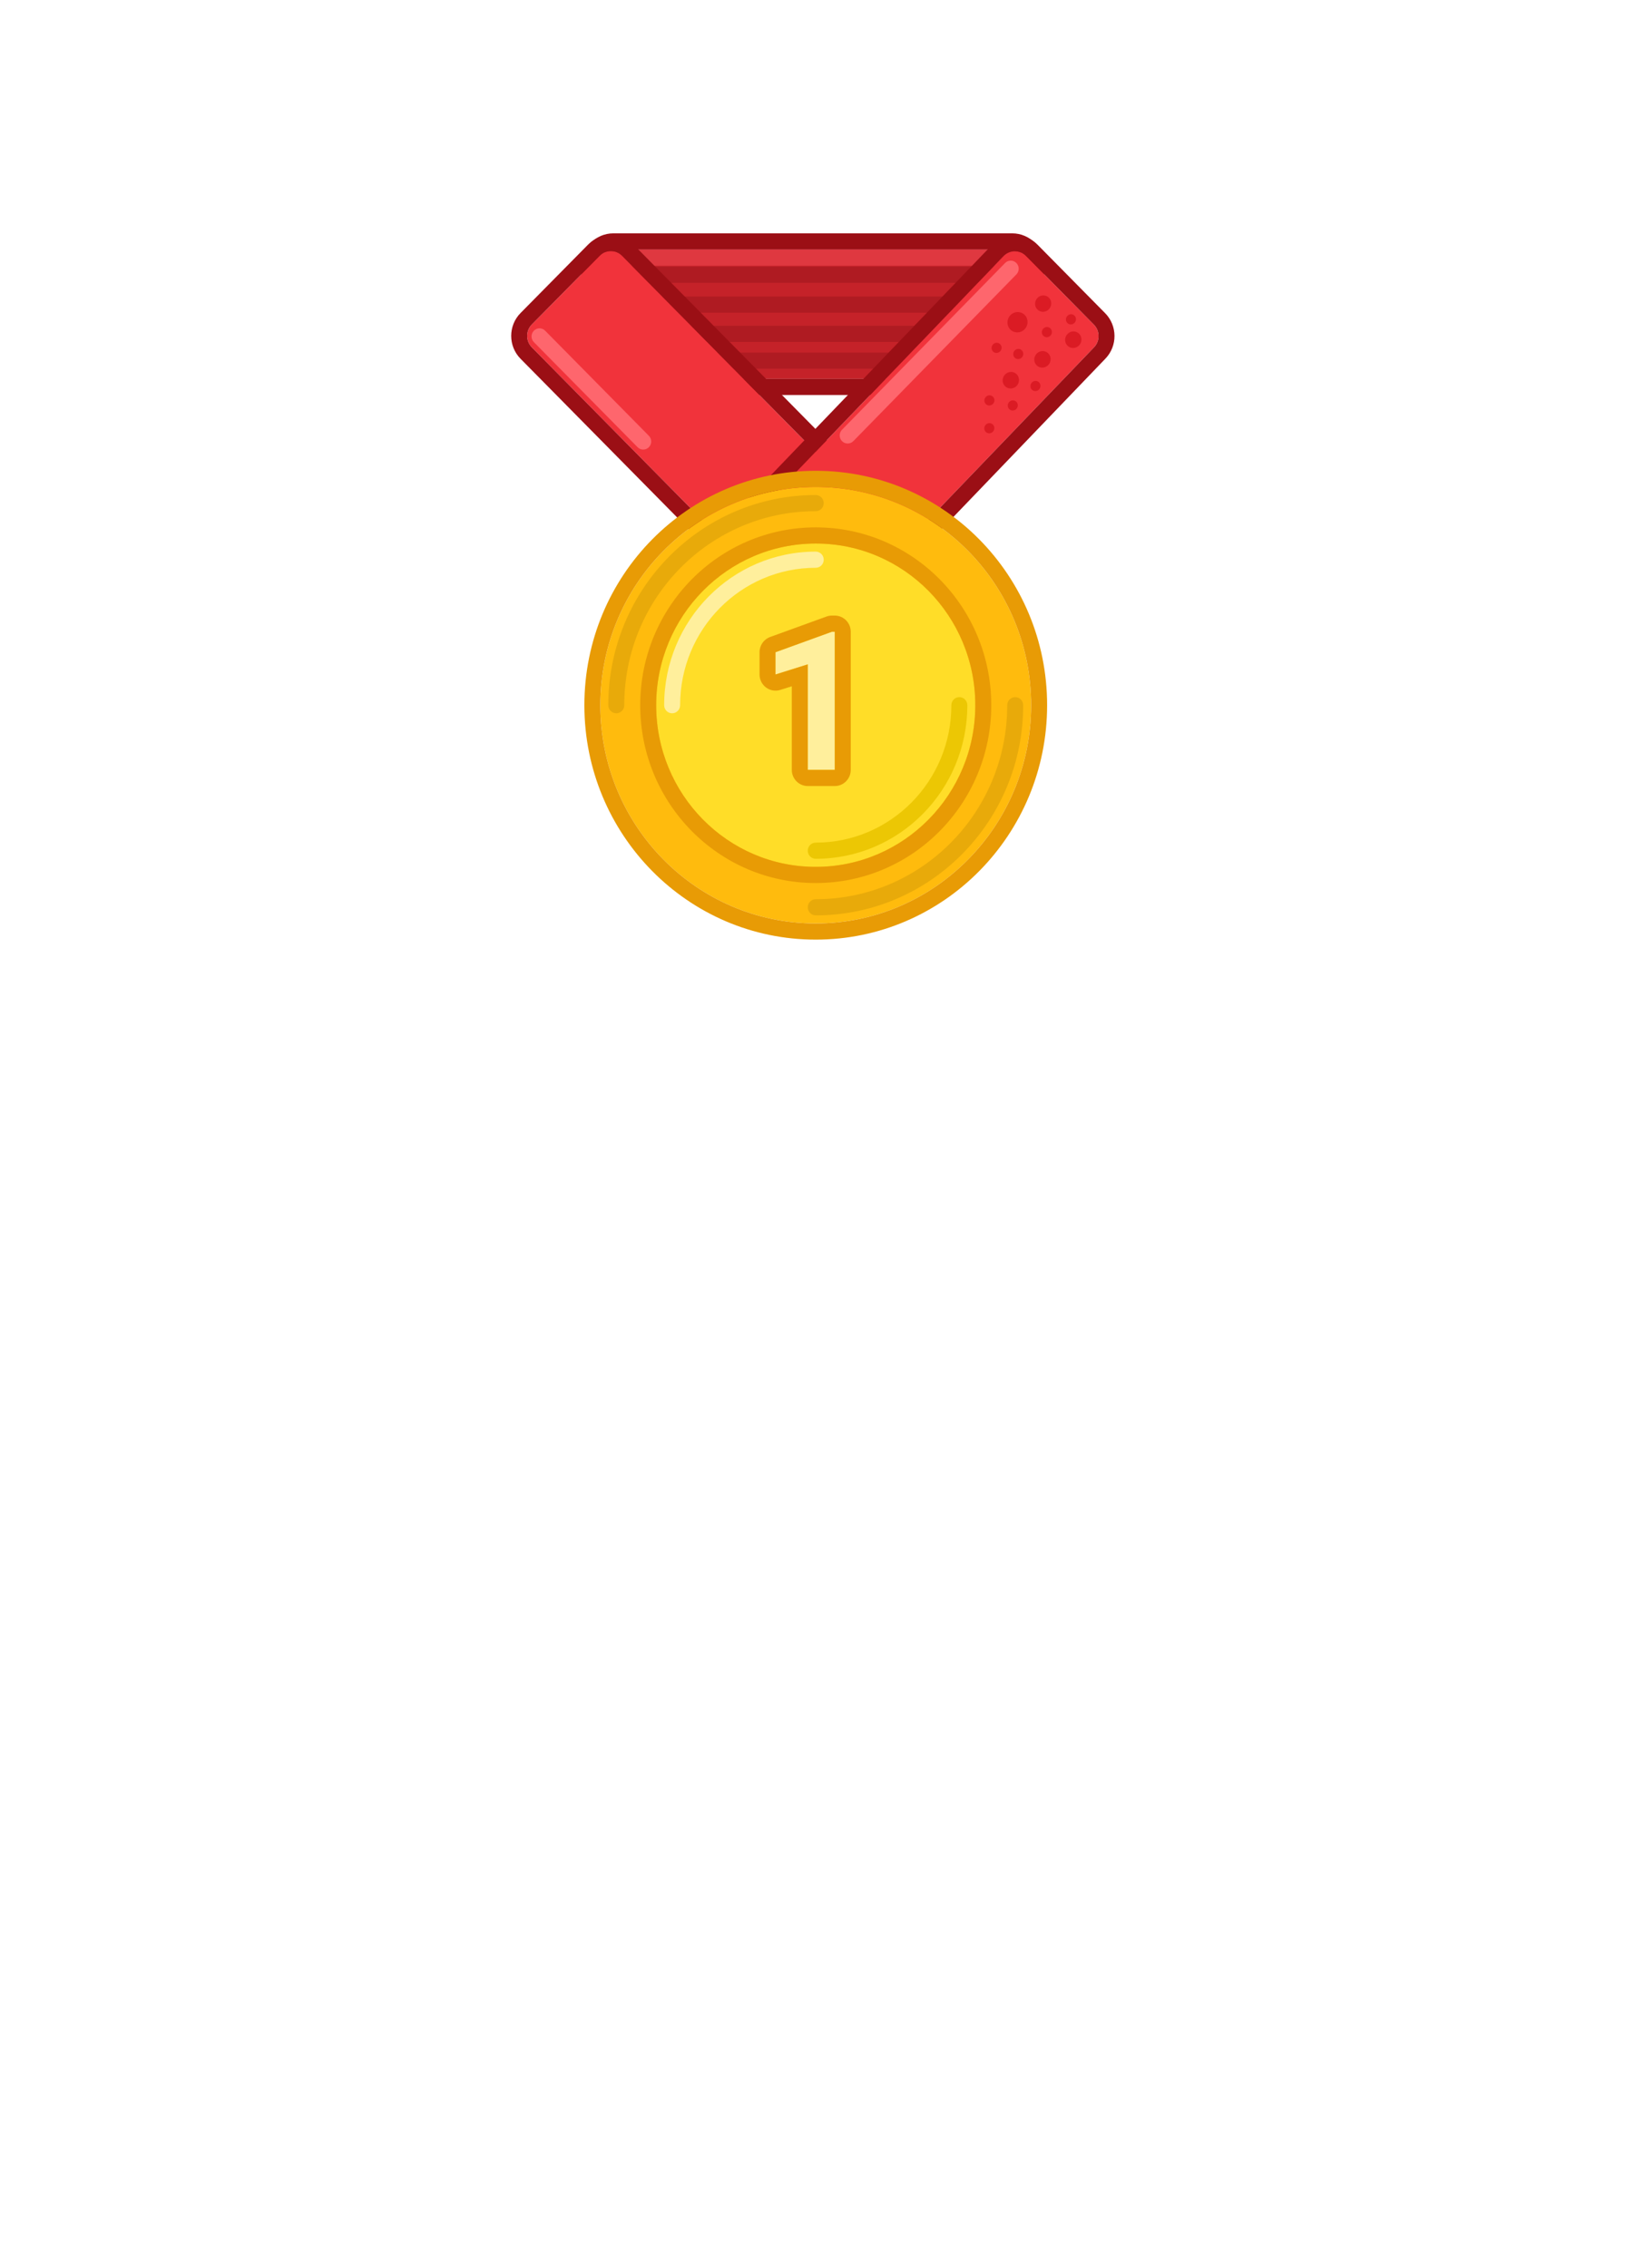 <svg width="359" height="501" viewBox="0 0 359 501" fill="none" xmlns="http://www.w3.org/2000/svg">
<g filter="url(#filter0_bii_664_318)">
<rect width="359" height="501" rx="72" fill="white" fill-opacity="0.2"/>
<rect width="359" height="501" rx="72" fill="url(#paint0_radial_664_318)" fill-opacity="0.4"/>
<rect x="0.375" y="0.375" width="358.25" height="500.25" rx="71.625" stroke="white" stroke-width="0.75"/>
</g>
<path d="M80.496 253.416L73.536 258.456V251.448L81.696 245.448H87.792V279H80.496V253.416ZM103.433 279.72C101.705 279.72 99.849 279.528 97.865 279.144C95.913 278.792 94.377 278.28 93.257 277.608V271.944C94.537 272.712 96.073 273.336 97.865 273.816C99.657 274.296 101.321 274.536 102.857 274.536C104.169 274.536 105.129 274.424 105.737 274.2C106.345 273.976 106.649 273.56 106.649 272.952C106.649 272.472 106.473 272.088 106.121 271.8C105.769 271.48 105.225 271.208 104.489 270.984C103.785 270.728 102.601 270.36 100.937 269.88C98.985 269.304 97.449 268.728 96.329 268.152C95.241 267.544 94.409 266.792 93.833 265.896C93.289 265 93.017 263.848 93.017 262.44C93.017 260.04 93.961 258.248 95.849 257.064C97.769 255.848 100.361 255.24 103.625 255.24C105.225 255.24 106.873 255.416 108.569 255.768C110.297 256.088 111.625 256.52 112.553 257.064V262.584C111.625 261.976 110.409 261.48 108.905 261.096C107.433 260.712 105.993 260.52 104.585 260.52C103.273 260.52 102.249 260.648 101.513 260.904C100.809 261.16 100.457 261.64 100.457 262.344C100.457 262.952 100.793 263.416 101.465 263.736C102.169 264.056 103.465 264.456 105.353 264.936L106.313 265.176C108.329 265.72 109.897 266.328 111.017 267C112.137 267.64 112.921 268.424 113.369 269.352C113.849 270.248 114.089 271.384 114.089 272.76C114.089 274.872 113.177 276.568 111.353 277.848C109.529 279.096 106.889 279.72 103.433 279.72ZM128.31 279.72C125.622 279.72 123.574 278.984 122.166 277.512C120.79 276.008 120.102 273.928 120.102 271.272V261.192H116.742V255.96H120.102V249.048H127.35V255.96H132.774V261.192H127.35V270.312C127.35 271.656 127.606 272.632 128.118 273.24C128.63 273.816 129.542 274.104 130.854 274.104C131.91 274.104 132.918 273.848 133.878 273.336V278.76C132.406 279.4 130.55 279.72 128.31 279.72ZM156.405 245.448H170.517C174.325 245.448 177.365 246.456 179.637 248.472C181.909 250.456 183.045 253.224 183.045 256.776C183.045 260.424 181.909 263.224 179.637 265.176C177.397 267.128 174.357 268.104 170.517 268.104H163.701V279H156.405V245.448ZM169.461 262.008C173.589 262.008 175.653 260.264 175.653 256.776C175.653 254.824 175.093 253.464 173.973 252.696C172.885 251.928 171.381 251.544 169.461 251.544H163.701V262.008H169.461ZM187.605 243.528H194.853V279H187.605V243.528ZM209.679 279.72C206.863 279.72 204.559 279.016 202.767 277.608C201.007 276.168 200.127 274.216 200.127 271.752C200.127 269.192 200.975 267.208 202.671 265.8C204.367 264.36 206.767 263.64 209.871 263.64C211.247 263.64 212.559 263.784 213.807 264.072C215.055 264.36 216.159 264.76 217.119 265.272V264.696C217.119 263.256 216.607 262.2 215.583 261.528C214.559 260.856 212.991 260.52 210.879 260.52C208.063 260.52 205.471 261.048 203.103 262.104V256.824C204.127 256.376 205.455 256.008 207.087 255.72C208.719 255.4 210.351 255.24 211.983 255.24C216.143 255.24 219.247 256.104 221.295 257.832C223.343 259.528 224.367 261.912 224.367 264.984V279H217.551V276.888C215.599 278.776 212.975 279.72 209.679 279.72ZM211.647 274.92C212.831 274.92 213.903 274.696 214.863 274.248C215.823 273.8 216.575 273.176 217.119 272.376V270.072C215.487 268.984 213.695 268.44 211.743 268.44C210.399 268.44 209.359 268.728 208.623 269.304C207.919 269.848 207.567 270.664 207.567 271.752C207.567 272.776 207.919 273.56 208.623 274.104C209.327 274.648 210.335 274.92 211.647 274.92ZM242.099 279.72C237.939 279.72 234.627 278.664 232.163 276.552C229.699 274.408 228.467 271.4 228.467 267.528C228.467 263.656 229.699 260.648 232.163 258.504C234.659 256.328 237.987 255.24 242.147 255.24C245.923 255.24 248.931 255.944 251.171 257.352V263.064C250.147 262.328 248.947 261.784 247.571 261.432C246.227 261.08 244.803 260.904 243.299 260.904C241.059 260.904 239.267 261.448 237.923 262.536C236.579 263.624 235.907 265.288 235.907 267.528C235.907 269.768 236.563 271.432 237.875 272.52C239.219 273.576 241.011 274.104 243.251 274.104C246.355 274.104 249.091 273.352 251.459 271.848V277.512C249.091 278.984 245.971 279.72 242.099 279.72ZM269.938 279.72C265.522 279.72 262.05 278.664 259.522 276.552C256.994 274.408 255.73 271.416 255.73 267.576C255.73 263.768 256.85 260.76 259.09 258.552C261.362 256.344 264.594 255.24 268.786 255.24C271.538 255.24 273.874 255.752 275.794 256.776C277.714 257.8 279.17 259.224 280.162 261.048C281.154 262.84 281.65 264.872 281.65 267.144V270.072H262.642C263.154 273.016 265.906 274.488 270.898 274.488C272.37 274.488 273.89 274.36 275.458 274.104C277.026 273.848 278.386 273.496 279.538 273.048V278.136C278.418 278.616 276.978 279 275.218 279.288C273.458 279.576 271.698 279.72 269.938 279.72ZM274.786 265.368C274.69 263.832 274.114 262.648 273.058 261.816C272.002 260.952 270.546 260.52 268.69 260.52C266.866 260.52 265.426 260.952 264.37 261.816C263.314 262.68 262.738 263.864 262.642 265.368H274.786Z" fill="white"/>
<path d="M81.826 322.224H88.57C90.362 322.224 91.738 322.656 92.698 323.52C93.658 324.384 94.138 325.648 94.138 327.312C94.138 328.544 93.81 329.592 93.154 330.456C92.498 331.304 91.57 331.88 90.37 332.184L94.066 339H91.522L87.946 332.376H84.274V339H81.826V322.224ZM88.162 330.312C89.234 330.312 90.082 330.064 90.706 329.568C91.346 329.056 91.666 328.304 91.666 327.312C91.666 326.224 91.354 325.448 90.73 324.984C90.122 324.52 89.266 324.288 88.162 324.288H84.274V330.312H88.162ZM97.379 327.48H99.731V329.184C100.915 327.808 102.515 327.12 104.531 327.12C105.683 327.12 106.715 327.376 107.627 327.888C108.555 328.4 109.275 329.12 109.787 330.048C110.315 330.96 110.579 332.024 110.579 333.24C110.579 334.44 110.315 335.504 109.787 336.432C109.275 337.36 108.563 338.08 107.651 338.592C106.739 339.104 105.699 339.36 104.531 339.36C103.571 339.36 102.675 339.2 101.843 338.88C101.011 338.56 100.331 338.088 99.803 337.464V344.256H97.379V327.48ZM103.979 337.44C104.763 337.44 105.467 337.272 106.091 336.936C106.731 336.584 107.227 336.088 107.579 335.448C107.947 334.808 108.131 334.072 108.131 333.24C108.131 332.408 107.947 331.68 107.579 331.056C107.227 330.416 106.731 329.928 106.091 329.592C105.467 329.24 104.763 329.064 103.979 329.064C103.003 329.064 102.139 329.32 101.387 329.832C100.651 330.344 100.123 331.048 99.803 331.944V334.536C100.075 335.416 100.595 336.12 101.363 336.648C102.131 337.176 103.003 337.44 103.979 337.44ZM114.471 339C114.151 339 113.879 338.896 113.655 338.688C113.447 338.464 113.343 338.192 113.343 337.872C113.343 337.552 113.447 337.28 113.655 337.056C113.879 336.832 114.151 336.72 114.471 336.72C114.791 336.72 115.063 336.832 115.287 337.056C115.511 337.28 115.623 337.552 115.623 337.872C115.623 338.192 115.511 338.464 115.287 338.688C115.063 338.896 114.791 339 114.471 339ZM131.479 324.864L127.855 327.48V325.152L131.815 322.224H133.927V339H131.479V324.864ZM144.158 339.36C142.718 339.36 141.47 339.008 140.414 338.304C139.374 337.6 138.574 336.592 138.014 335.28C137.454 333.968 137.174 332.416 137.174 330.624C137.174 328.832 137.446 327.28 137.99 325.968C138.55 324.64 139.35 323.624 140.39 322.92C141.446 322.216 142.702 321.864 144.158 321.864C145.614 321.864 146.862 322.216 147.902 322.92C148.958 323.624 149.758 324.64 150.302 325.968C150.862 327.28 151.142 328.832 151.142 330.624C151.142 332.416 150.862 333.968 150.302 335.28C149.742 336.592 148.934 337.6 147.878 338.304C146.838 339.008 145.598 339.36 144.158 339.36ZM144.158 337.2C145.582 337.2 146.694 336.616 147.494 335.448C148.31 334.264 148.718 332.664 148.718 330.648C148.718 328.632 148.318 327.032 147.518 325.848C146.718 324.664 145.598 324.072 144.158 324.072C142.718 324.072 141.598 324.664 140.798 325.848C139.998 327.032 139.598 328.632 139.598 330.648C139.598 332.664 139.998 334.264 140.798 335.448C141.614 336.616 142.734 337.2 144.158 337.2ZM155.027 339C154.707 339 154.435 338.896 154.211 338.688C154.003 338.464 153.899 338.192 153.899 337.872C153.899 337.552 154.003 337.28 154.211 337.056C154.435 336.832 154.707 336.72 155.027 336.72C155.347 336.72 155.619 336.832 155.843 337.056C156.067 337.28 156.179 337.552 156.179 337.872C156.179 338.192 156.067 338.464 155.843 338.688C155.619 338.896 155.347 339 155.027 339ZM165.912 339.36C164.472 339.36 163.224 339.008 162.168 338.304C161.128 337.6 160.328 336.592 159.768 335.28C159.208 333.968 158.928 332.416 158.928 330.624C158.928 328.832 159.2 327.28 159.744 325.968C160.304 324.64 161.104 323.624 162.144 322.92C163.2 322.216 164.456 321.864 165.912 321.864C167.368 321.864 168.616 322.216 169.656 322.92C170.712 323.624 171.512 324.64 172.056 325.968C172.616 327.28 172.896 328.832 172.896 330.624C172.896 332.416 172.616 333.968 172.056 335.28C171.496 336.592 170.688 337.6 169.632 338.304C168.592 339.008 167.352 339.36 165.912 339.36ZM165.912 337.2C167.336 337.2 168.448 336.616 169.248 335.448C170.064 334.264 170.472 332.664 170.472 330.648C170.472 328.632 170.072 327.032 169.272 325.848C168.472 324.664 167.352 324.072 165.912 324.072C164.472 324.072 163.352 324.664 162.552 325.848C161.752 327.032 161.352 328.632 161.352 330.648C161.352 332.664 161.752 334.264 162.552 335.448C163.368 336.616 164.488 337.2 165.912 337.2ZM182.637 339.36C181.197 339.36 179.949 339.008 178.893 338.304C177.853 337.6 177.053 336.592 176.493 335.28C175.933 333.968 175.653 332.416 175.653 330.624C175.653 328.832 175.925 327.28 176.469 325.968C177.029 324.64 177.829 323.624 178.869 322.92C179.925 322.216 181.181 321.864 182.637 321.864C184.093 321.864 185.341 322.216 186.381 322.92C187.437 323.624 188.237 324.64 188.781 325.968C189.341 327.28 189.621 328.832 189.621 330.624C189.621 332.416 189.341 333.968 188.781 335.28C188.221 336.592 187.413 337.6 186.357 338.304C185.317 339.008 184.077 339.36 182.637 339.36ZM182.637 337.2C184.061 337.2 185.173 336.616 185.973 335.448C186.789 334.264 187.197 332.664 187.197 330.648C187.197 328.632 186.797 327.032 185.997 325.848C185.197 324.664 184.077 324.072 182.637 324.072C181.197 324.072 180.077 324.664 179.277 325.848C178.477 327.032 178.077 328.632 178.077 330.648C178.077 332.664 178.477 334.264 179.277 335.448C180.093 336.616 181.213 337.2 182.637 337.2ZM199.362 339.36C197.922 339.36 196.674 339.008 195.618 338.304C194.578 337.6 193.778 336.592 193.218 335.28C192.658 333.968 192.378 332.416 192.378 330.624C192.378 328.832 192.65 327.28 193.194 325.968C193.754 324.64 194.554 323.624 195.594 322.92C196.65 322.216 197.906 321.864 199.362 321.864C200.818 321.864 202.066 322.216 203.106 322.92C204.162 323.624 204.962 324.64 205.506 325.968C206.066 327.28 206.346 328.832 206.346 330.624C206.346 332.416 206.066 333.968 205.506 335.28C204.946 336.592 204.138 337.6 203.082 338.304C202.042 339.008 200.802 339.36 199.362 339.36ZM199.362 337.2C200.786 337.2 201.898 336.616 202.698 335.448C203.514 334.264 203.922 332.664 203.922 330.648C203.922 328.632 203.522 327.032 202.722 325.848C201.922 324.664 200.802 324.072 199.362 324.072C197.922 324.072 196.802 324.664 196.002 325.848C195.202 327.032 194.802 328.632 194.802 330.648C194.802 332.664 195.202 334.264 196.002 335.448C196.818 336.616 197.938 337.2 199.362 337.2ZM210.231 339C209.911 339 209.639 338.896 209.415 338.688C209.207 338.464 209.103 338.192 209.103 337.872C209.103 337.552 209.207 337.28 209.415 337.056C209.639 336.832 209.911 336.72 210.231 336.72C210.551 336.72 210.823 336.832 211.047 337.056C211.271 337.28 211.383 337.552 211.383 337.872C211.383 338.192 211.271 338.464 211.047 338.688C210.823 338.896 210.551 339 210.231 339ZM221.117 339.36C219.677 339.36 218.429 339.008 217.373 338.304C216.333 337.6 215.533 336.592 214.973 335.28C214.413 333.968 214.133 332.416 214.133 330.624C214.133 328.832 214.405 327.28 214.949 325.968C215.509 324.64 216.309 323.624 217.349 322.92C218.405 322.216 219.661 321.864 221.117 321.864C222.573 321.864 223.821 322.216 224.861 322.92C225.917 323.624 226.717 324.64 227.261 325.968C227.821 327.28 228.101 328.832 228.101 330.624C228.101 332.416 227.821 333.968 227.261 335.28C226.701 336.592 225.893 337.6 224.837 338.304C223.797 339.008 222.557 339.36 221.117 339.36ZM221.117 337.2C222.541 337.2 223.653 336.616 224.453 335.448C225.269 334.264 225.677 332.664 225.677 330.648C225.677 328.632 225.277 327.032 224.477 325.848C223.677 324.664 222.557 324.072 221.117 324.072C219.677 324.072 218.557 324.664 217.757 325.848C216.957 327.032 216.557 328.632 216.557 330.648C216.557 332.664 216.957 334.264 217.757 335.448C218.573 336.616 219.693 337.2 221.117 337.2ZM237.842 339.36C236.402 339.36 235.154 339.008 234.098 338.304C233.058 337.6 232.258 336.592 231.698 335.28C231.138 333.968 230.858 332.416 230.858 330.624C230.858 328.832 231.13 327.28 231.674 325.968C232.234 324.64 233.034 323.624 234.074 322.92C235.13 322.216 236.386 321.864 237.842 321.864C239.298 321.864 240.546 322.216 241.586 322.92C242.642 323.624 243.442 324.64 243.986 325.968C244.546 327.28 244.826 328.832 244.826 330.624C244.826 332.416 244.546 333.968 243.986 335.28C243.426 336.592 242.618 337.6 241.562 338.304C240.522 339.008 239.282 339.36 237.842 339.36ZM237.842 337.2C239.266 337.2 240.378 336.616 241.178 335.448C241.994 334.264 242.402 332.664 242.402 330.648C242.402 328.632 242.002 327.032 241.202 325.848C240.402 324.664 239.282 324.072 237.842 324.072C236.402 324.072 235.282 324.664 234.482 325.848C233.682 327.032 233.282 328.632 233.282 330.648C233.282 332.664 233.682 334.264 234.482 335.448C235.298 336.616 236.418 337.2 237.842 337.2ZM254.567 339.36C253.127 339.36 251.879 339.008 250.823 338.304C249.783 337.6 248.983 336.592 248.423 335.28C247.863 333.968 247.583 332.416 247.583 330.624C247.583 328.832 247.855 327.28 248.399 325.968C248.959 324.64 249.759 323.624 250.799 322.92C251.855 322.216 253.111 321.864 254.567 321.864C256.023 321.864 257.271 322.216 258.311 322.92C259.367 323.624 260.167 324.64 260.711 325.968C261.271 327.28 261.551 328.832 261.551 330.624C261.551 332.416 261.271 333.968 260.711 335.28C260.151 336.592 259.343 337.6 258.287 338.304C257.247 339.008 256.007 339.36 254.567 339.36ZM254.567 337.2C255.991 337.2 257.103 336.616 257.903 335.448C258.719 334.264 259.127 332.664 259.127 330.648C259.127 328.632 258.727 327.032 257.927 325.848C257.127 324.664 256.007 324.072 254.567 324.072C253.127 324.072 252.007 324.664 251.207 325.848C250.407 327.032 250.007 328.632 250.007 330.648C250.007 332.664 250.407 334.264 251.207 335.448C252.023 336.616 253.143 337.2 254.567 337.2ZM264.682 337.728H267.226L264.946 342.552H262.738L264.682 337.728ZM269.994 330.864H277.65V332.856H269.994V330.864ZM104.337 366.224H106.785L112.761 379.304L118.737 366.224H121.185V383H118.809V371.072L113.361 383H112.161L106.689 371.072V383H104.337V366.224ZM131.242 383.36C129.114 383.36 127.442 382.832 126.226 381.776C125.026 380.704 124.426 379.2 124.426 377.264C124.426 375.376 124.962 373.88 126.034 372.776C127.122 371.672 128.666 371.12 130.666 371.12C131.994 371.12 133.122 371.376 134.05 371.888C134.978 372.384 135.674 373.08 136.138 373.976C136.618 374.856 136.858 375.864 136.858 377V378.2H126.73C126.81 379.288 127.266 380.104 128.098 380.648C128.946 381.176 130.09 381.44 131.53 381.44C132.266 381.44 133.01 381.376 133.762 381.248C134.514 381.104 135.178 380.92 135.754 380.696V382.64C135.242 382.848 134.562 383.016 133.714 383.144C132.882 383.288 132.058 383.36 131.242 383.36ZM134.578 376.496C134.546 375.408 134.186 374.568 133.498 373.976C132.826 373.368 131.866 373.064 130.618 373.064C129.402 373.064 128.458 373.376 127.786 374C127.114 374.624 126.762 375.456 126.73 376.496H134.578ZM140.108 371.48H142.46V373.544C142.94 372.84 143.612 372.32 144.476 371.984C145.356 371.648 146.372 371.48 147.524 371.48V373.376C146.292 373.376 145.236 373.576 144.356 373.976C143.476 374.376 142.868 375.008 142.532 375.872V383H140.108V371.48ZM156.248 383.36C154.968 383.36 153.832 383.12 152.84 382.64C151.848 382.16 151.072 381.464 150.512 380.552C149.968 379.624 149.696 378.528 149.696 377.264C149.696 376 149.968 374.912 150.512 374C151.072 373.072 151.848 372.36 152.84 371.864C153.848 371.368 155 371.12 156.296 371.12C158.056 371.12 159.464 371.464 160.52 372.152V374.144C159.48 373.424 158.152 373.064 156.536 373.064C155.224 373.064 154.16 373.424 153.344 374.144C152.544 374.848 152.144 375.888 152.144 377.264C152.144 378.64 152.544 379.68 153.344 380.384C154.144 381.088 155.192 381.44 156.488 381.44C158.104 381.44 159.496 381.056 160.664 380.288V382.256C160.104 382.64 159.464 382.92 158.744 383.096C158.04 383.272 157.208 383.36 156.248 383.36ZM163.901 365.264H166.325V373.064C167.429 371.768 168.901 371.12 170.741 371.12C172.277 371.12 173.421 371.528 174.173 372.344C174.925 373.16 175.301 374.256 175.301 375.632V383H172.877V375.872C172.877 374 171.981 373.064 170.189 373.064C169.421 373.064 168.701 373.248 168.029 373.616C167.373 373.968 166.805 374.512 166.325 375.248V383H163.901V365.264ZM182.668 383.36C181.276 383.36 180.156 383.008 179.308 382.304C178.476 381.584 178.06 380.616 178.06 379.4C178.06 378.12 178.46 377.136 179.26 376.448C180.076 375.744 181.228 375.392 182.716 375.392C184.3 375.392 185.644 375.712 186.748 376.352V375.752C186.748 374.84 186.468 374.168 185.908 373.736C185.364 373.288 184.5 373.064 183.316 373.064C182.612 373.064 181.924 373.136 181.252 373.28C180.596 373.408 180.004 373.592 179.476 373.832V371.864C179.956 371.64 180.58 371.464 181.348 371.336C182.116 371.192 182.86 371.12 183.58 371.12C185.484 371.12 186.892 371.544 187.804 372.392C188.732 373.224 189.196 374.384 189.196 375.872V383H186.916V381.704C186.42 382.248 185.828 382.664 185.14 382.952C184.468 383.224 183.644 383.36 182.668 383.36ZM183.268 381.512C184.036 381.512 184.732 381.36 185.356 381.056C185.98 380.752 186.444 380.328 186.748 379.784V378.224C185.708 377.552 184.548 377.216 183.268 377.216C182.34 377.216 181.644 377.4 181.18 377.768C180.732 378.12 180.508 378.664 180.508 379.4C180.508 380.808 181.428 381.512 183.268 381.512ZM192.805 371.48H195.157V373.136C195.701 372.448 196.365 371.944 197.149 371.624C197.949 371.288 198.781 371.12 199.645 371.12C201.181 371.12 202.325 371.528 203.077 372.344C203.829 373.16 204.205 374.256 204.205 375.632V383H201.781V375.872C201.781 374 200.885 373.064 199.093 373.064C198.325 373.064 197.605 373.248 196.933 373.616C196.277 373.968 195.709 374.512 195.229 375.248V383H192.805V371.48ZM213.363 383.36C212.211 383.36 211.171 383.112 210.243 382.616C209.331 382.104 208.611 381.392 208.083 380.48C207.571 379.552 207.315 378.48 207.315 377.264C207.315 376.064 207.571 375 208.083 374.072C208.611 373.144 209.331 372.424 210.243 371.912C211.171 371.384 212.211 371.12 213.363 371.12C215.443 371.12 217.019 371.752 218.091 373.016V365.264H220.515V383H218.163V381.32C217.523 382.024 216.819 382.544 216.051 382.88C215.299 383.2 214.403 383.36 213.363 383.36ZM213.915 381.44C214.907 381.44 215.771 381.184 216.507 380.672C217.259 380.144 217.787 379.44 218.091 378.56V375.968C217.819 375.088 217.299 374.384 216.531 373.856C215.779 373.328 214.907 373.064 213.915 373.064C213.131 373.064 212.419 373.24 211.779 373.592C211.155 373.944 210.659 374.44 210.291 375.08C209.939 375.72 209.763 376.448 209.763 377.264C209.763 378.08 209.939 378.808 210.291 379.448C210.659 380.088 211.155 380.584 211.779 380.936C212.419 381.272 213.131 381.44 213.915 381.44ZM225.655 369.224C225.255 369.224 224.919 369.088 224.647 368.816C224.375 368.544 224.239 368.208 224.239 367.808C224.239 367.408 224.375 367.072 224.647 366.8C224.919 366.528 225.255 366.392 225.655 366.392C226.071 366.392 226.415 366.528 226.687 366.8C226.975 367.072 227.119 367.408 227.119 367.808C227.119 368.208 226.975 368.544 226.687 368.816C226.415 369.088 226.071 369.224 225.655 369.224ZM224.431 371.48H226.903V383H224.431V371.48ZM235.087 383.36C234.287 383.36 233.439 383.256 232.543 383.048C231.647 382.856 230.943 382.592 230.431 382.256V380.192C231.055 380.56 231.775 380.864 232.591 381.104C233.407 381.328 234.199 381.44 234.967 381.44C235.831 381.44 236.463 381.336 236.863 381.128C237.263 380.92 237.463 380.584 237.463 380.12C237.463 379.768 237.367 379.488 237.175 379.28C236.999 379.056 236.687 378.856 236.239 378.68C235.807 378.504 235.151 378.296 234.271 378.056C233.327 377.784 232.575 377.512 232.015 377.24C231.471 376.952 231.055 376.592 230.767 376.16C230.495 375.728 230.359 375.168 230.359 374.48C230.359 373.376 230.791 372.544 231.655 371.984C232.535 371.408 233.711 371.12 235.183 371.12C235.951 371.12 236.703 371.192 237.439 371.336C238.175 371.48 238.767 371.68 239.215 371.936V373.952C238.751 373.68 238.175 373.464 237.487 373.304C236.815 373.144 236.127 373.064 235.423 373.064C234.575 373.064 233.927 373.168 233.479 373.376C233.031 373.584 232.807 373.952 232.807 374.48C232.807 374.816 232.903 375.088 233.095 375.296C233.287 375.504 233.591 375.688 234.007 375.848C234.439 375.992 235.119 376.184 236.047 376.424C237.503 376.824 238.511 377.296 239.071 377.84C239.647 378.384 239.935 379.136 239.935 380.096C239.935 381.088 239.527 381.88 238.711 382.472C237.895 383.064 236.687 383.36 235.087 383.36ZM249.517 383.36C247.389 383.36 245.717 382.832 244.501 381.776C243.301 380.704 242.701 379.2 242.701 377.264C242.701 375.376 243.237 373.88 244.309 372.776C245.397 371.672 246.941 371.12 248.941 371.12C250.269 371.12 251.397 371.376 252.325 371.888C253.253 372.384 253.949 373.08 254.413 373.976C254.893 374.856 255.133 375.864 255.133 377V378.2H245.005C245.085 379.288 245.541 380.104 246.373 380.648C247.221 381.176 248.365 381.44 249.805 381.44C250.541 381.44 251.285 381.376 252.037 381.248C252.789 381.104 253.453 380.92 254.029 380.696V382.64C253.517 382.848 252.837 383.016 251.989 383.144C251.157 383.288 250.333 383.36 249.517 383.36ZM252.853 376.496C252.821 375.408 252.461 374.568 251.773 373.976C251.101 373.368 250.141 373.064 248.893 373.064C247.677 373.064 246.733 373.376 246.061 374C245.389 374.624 245.037 375.456 245.005 376.496H252.853ZM126.678 427.36C124.95 427.36 123.414 427 122.07 426.28C120.726 425.56 119.678 424.544 118.926 423.232C118.174 421.904 117.798 420.368 117.798 418.624C117.798 416.88 118.174 415.344 118.926 414.016C119.678 412.688 120.726 411.664 122.07 410.944C123.414 410.224 124.95 409.864 126.678 409.864C128.982 409.864 130.91 410.448 132.462 411.616V413.968C131.07 412.736 129.214 412.12 126.894 412.12C125.598 412.12 124.446 412.384 123.438 412.912C122.446 413.44 121.67 414.2 121.11 415.192C120.55 416.168 120.27 417.312 120.27 418.624C120.27 419.936 120.55 421.088 121.11 422.08C121.686 423.072 122.47 423.832 123.462 424.36C124.47 424.888 125.614 425.152 126.894 425.152C128.078 425.152 129.134 425 130.062 424.696C131.006 424.376 131.878 423.872 132.678 423.184V425.56C131.238 426.76 129.238 427.36 126.678 427.36ZM142.253 427.36C140.125 427.36 138.453 426.832 137.237 425.776C136.037 424.704 135.437 423.2 135.437 421.264C135.437 419.376 135.973 417.88 137.045 416.776C138.133 415.672 139.677 415.12 141.677 415.12C143.005 415.12 144.133 415.376 145.061 415.888C145.989 416.384 146.685 417.08 147.149 417.976C147.629 418.856 147.869 419.864 147.869 421V422.2H137.741C137.821 423.288 138.277 424.104 139.109 424.648C139.957 425.176 141.101 425.44 142.541 425.44C143.277 425.44 144.021 425.376 144.773 425.248C145.525 425.104 146.189 424.92 146.765 424.696V426.64C146.253 426.848 145.573 427.016 144.725 427.144C143.893 427.288 143.069 427.36 142.253 427.36ZM145.589 420.496C145.557 419.408 145.197 418.568 144.509 417.976C143.837 417.368 142.877 417.064 141.629 417.064C140.413 417.064 139.469 417.376 138.797 418C138.125 418.624 137.773 419.456 137.741 420.496H145.589ZM151.119 415.48H153.471V417.544C153.951 416.84 154.623 416.32 155.487 415.984C156.367 415.648 157.383 415.48 158.535 415.48V417.376C157.303 417.376 156.247 417.576 155.367 417.976C154.487 418.376 153.879 419.008 153.543 419.872V427H151.119V415.48ZM165.745 427.36C164.577 427.36 163.673 427.024 163.033 426.352C162.409 425.68 162.097 424.728 162.097 423.496V417.352H160.345V415.48H162.097V412.024H164.545V415.48H167.377V417.352H164.545V423.328C164.545 424.096 164.689 424.64 164.977 424.96C165.281 425.28 165.825 425.44 166.609 425.44C167.073 425.44 167.537 425.336 168.001 425.128V427.048C167.393 427.256 166.641 427.36 165.745 427.36ZM172.297 413.224C171.897 413.224 171.561 413.088 171.289 412.816C171.017 412.544 170.881 412.208 170.881 411.808C170.881 411.408 171.017 411.072 171.289 410.8C171.561 410.528 171.897 410.392 172.297 410.392C172.713 410.392 173.057 410.528 173.329 410.8C173.617 411.072 173.761 411.408 173.761 411.808C173.761 412.208 173.617 412.544 173.329 412.816C173.057 413.088 172.713 413.224 172.297 413.224ZM171.073 415.48H173.545V427H171.073V415.48ZM178.273 417.352H176.521V415.48H178.273V413.296C178.273 411.968 178.697 410.944 179.545 410.224C180.393 409.504 181.449 409.144 182.713 409.144C183.353 409.144 183.977 409.24 184.585 409.432V411.4C184.137 411.224 183.673 411.136 183.193 411.136C182.377 411.136 181.753 411.336 181.321 411.736C180.905 412.12 180.697 412.688 180.697 413.44V415.48H188.473V427H186.049V417.352H180.697V427H178.273V417.352ZM187.249 413.224C186.833 413.224 186.489 413.088 186.217 412.816C185.945 412.544 185.809 412.208 185.809 411.808C185.809 411.408 185.945 411.072 186.217 410.8C186.505 410.528 186.849 410.392 187.249 410.392C187.649 410.392 187.985 410.528 188.257 410.8C188.545 411.072 188.689 411.408 188.689 411.808C188.689 412.208 188.545 412.544 188.257 412.816C187.985 413.088 187.649 413.224 187.249 413.224ZM198.473 427.36C197.193 427.36 196.057 427.12 195.065 426.64C194.073 426.16 193.297 425.464 192.737 424.552C192.193 423.624 191.921 422.528 191.921 421.264C191.921 420 192.193 418.912 192.737 418C193.297 417.072 194.073 416.36 195.065 415.864C196.073 415.368 197.225 415.12 198.521 415.12C200.281 415.12 201.689 415.464 202.745 416.152V418.144C201.705 417.424 200.377 417.064 198.761 417.064C197.449 417.064 196.385 417.424 195.569 418.144C194.769 418.848 194.369 419.888 194.369 421.264C194.369 422.64 194.769 423.68 195.569 424.384C196.369 425.088 197.417 425.44 198.713 425.44C200.329 425.44 201.721 425.056 202.889 424.288V426.256C202.329 426.64 201.689 426.92 200.969 427.096C200.265 427.272 199.433 427.36 198.473 427.36ZM210.137 427.36C208.745 427.36 207.625 427.008 206.777 426.304C205.945 425.584 205.529 424.616 205.529 423.4C205.529 422.12 205.929 421.136 206.729 420.448C207.545 419.744 208.697 419.392 210.185 419.392C211.769 419.392 213.113 419.712 214.217 420.352V419.752C214.217 418.84 213.937 418.168 213.377 417.736C212.833 417.288 211.969 417.064 210.785 417.064C210.081 417.064 209.393 417.136 208.721 417.28C208.065 417.408 207.473 417.592 206.945 417.832V415.864C207.425 415.64 208.049 415.464 208.817 415.336C209.585 415.192 210.329 415.12 211.049 415.12C212.953 415.12 214.361 415.544 215.273 416.392C216.201 417.224 216.665 418.384 216.665 419.872V427H214.385V425.704C213.889 426.248 213.297 426.664 212.609 426.952C211.937 427.224 211.113 427.36 210.137 427.36ZM210.737 425.512C211.505 425.512 212.201 425.36 212.825 425.056C213.449 424.752 213.913 424.328 214.217 423.784V422.224C213.177 421.552 212.017 421.216 210.737 421.216C209.809 421.216 209.113 421.4 208.649 421.768C208.201 422.12 207.977 422.664 207.977 423.4C207.977 424.808 208.897 425.512 210.737 425.512ZM224.104 427.36C222.936 427.36 222.032 427.024 221.392 426.352C220.768 425.68 220.456 424.728 220.456 423.496V417.352H218.704V415.48H220.456V412.024H222.904V415.48H225.736V417.352H222.904V423.328C222.904 424.096 223.048 424.64 223.336 424.96C223.64 425.28 224.184 425.44 224.968 425.44C225.432 425.44 225.896 425.336 226.36 425.128V427.048C225.752 427.256 225 427.36 224.104 427.36ZM235.576 427.36C233.448 427.36 231.776 426.832 230.56 425.776C229.36 424.704 228.76 423.2 228.76 421.264C228.76 419.376 229.296 417.88 230.368 416.776C231.456 415.672 233 415.12 235 415.12C236.328 415.12 237.456 415.376 238.384 415.888C239.312 416.384 240.008 417.08 240.472 417.976C240.952 418.856 241.192 419.864 241.192 421V422.2H231.064C231.144 423.288 231.6 424.104 232.432 424.648C233.28 425.176 234.424 425.44 235.864 425.44C236.6 425.44 237.344 425.376 238.096 425.248C238.848 425.104 239.512 424.92 240.088 424.696V426.64C239.576 426.848 238.896 427.016 238.048 427.144C237.216 427.288 236.392 427.36 235.576 427.36ZM238.912 420.496C238.88 419.408 238.52 418.568 237.832 417.976C237.16 417.368 236.2 417.064 234.952 417.064C233.736 417.064 232.792 417.376 232.12 418C231.448 418.624 231.096 419.456 231.064 420.496H238.912Z" fill="white"/>
<path d="M223.624 55.12C225.571 55.12 227.15 56.719 227.15 58.692L227.15 80.12C227.15 82.093 225.571 83.692 223.624 83.692L135.494 83.692C133.548 83.692 131.969 82.093 131.969 80.12L131.969 58.691C131.969 56.719 133.548 55.12 135.494 55.12L223.624 55.12Z" fill="#C52229"/>
<path fill-rule="evenodd" clip-rule="evenodd" d="M230.675 58.692L230.675 80.12C230.675 84.065 227.518 87.263 223.624 87.263L135.494 87.263C131.601 87.263 128.444 84.065 128.444 80.12L128.444 58.692C128.444 54.747 131.601 51.549 135.494 51.549L223.624 51.549C227.518 51.549 230.675 54.747 230.675 58.692ZM227.149 58.692C227.149 56.719 225.571 55.12 223.624 55.12L135.494 55.12C133.548 55.12 131.969 56.719 131.969 58.692L131.969 80.12C131.969 82.093 133.548 83.692 135.494 83.692L223.624 83.692C225.571 83.692 227.149 82.093 227.149 80.12L227.149 58.692Z" fill="#9B0F15"/>
<path fill-rule="evenodd" clip-rule="evenodd" d="M135.172 56.906C135.172 55.92 135.961 55.12 136.935 55.12H223.183C224.157 55.12 224.946 55.92 224.946 56.906C224.946 57.892 224.157 58.692 223.183 58.692H136.935C135.961 58.692 135.172 57.892 135.172 56.906Z" fill="#DF3840"/>
<path fill-rule="evenodd" clip-rule="evenodd" d="M134.503 67.285C134.503 66.299 135.292 65.499 136.265 65.499H222.514C223.487 65.499 224.276 66.299 224.276 67.285C224.276 68.272 223.487 69.071 222.514 69.071H136.265C135.292 69.071 134.503 68.272 134.503 67.285Z" fill="#AF1B22"/>
<path fill-rule="evenodd" clip-rule="evenodd" d="M134.503 60.701C134.503 59.715 135.292 58.915 136.265 58.915H222.514C223.487 58.915 224.276 59.715 224.276 60.701C224.276 61.687 223.487 62.486 222.514 62.486H136.265C135.292 62.486 134.503 61.687 134.503 60.701Z" fill="#AF1B22"/>
<path fill-rule="evenodd" clip-rule="evenodd" d="M134.503 73.759C134.503 72.773 135.292 71.973 136.265 71.973H222.514C223.487 71.973 224.276 72.773 224.276 73.759C224.276 74.745 223.487 75.545 222.514 75.545H136.265C135.292 75.545 134.503 74.745 134.503 73.759Z" fill="#AF1B22"/>
<path fill-rule="evenodd" clip-rule="evenodd" d="M135.172 79.674C135.172 78.688 135.961 77.888 136.935 77.888H223.183C224.157 77.888 224.946 78.688 224.946 79.674C224.946 80.66 224.157 81.46 223.183 81.46H136.935C135.961 81.46 135.172 80.66 135.172 79.674Z" fill="#AF1B22"/>
<path d="M137.434 56.525C136.058 55.131 133.826 55.131 132.449 56.525L117.493 71.678C116.116 73.072 116.116 75.334 117.493 76.728L177.62 137.644C178.996 139.039 181.228 139.039 182.605 137.644L197.561 122.492C198.938 121.097 198.938 118.836 197.561 117.441L137.434 56.525Z" fill="#F1333B"/>
<path fill-rule="evenodd" clip-rule="evenodd" d="M129.956 54L115 69.152C112.247 71.942 112.247 76.464 115 79.254L175.127 140.169C177.88 142.959 182.344 142.959 185.098 140.169L200.054 125.017C202.807 122.228 202.807 117.705 200.054 114.916L139.927 54C137.174 51.211 132.709 51.211 129.956 54ZM132.449 56.525C133.826 55.131 136.058 55.131 137.434 56.525L197.561 117.441C198.938 118.836 198.938 121.097 197.561 122.492L182.605 137.644C181.228 139.039 178.996 139.039 177.62 137.644L117.493 76.728C116.116 75.334 116.116 73.072 117.493 71.678L132.449 56.525Z" fill="#9B0F15"/>
<path d="M221.685 56.595C223.056 55.167 225.314 55.152 226.704 56.56L241.66 71.712C243.023 73.093 243.038 75.328 241.694 76.728L183.261 137.574C181.89 139.002 179.632 139.017 178.242 137.609L163.286 122.457C161.923 121.076 161.908 118.841 163.252 117.441L221.685 56.595Z" fill="#F1333B"/>
<path fill-rule="evenodd" clip-rule="evenodd" d="M229.197 54.035L244.153 69.186C246.879 71.949 246.91 76.418 244.221 79.218L185.788 140.065C183.046 142.92 178.529 142.951 175.749 140.134L160.794 124.983C158.067 122.22 158.037 117.751 160.726 114.951L219.158 54.104C221.9 51.249 226.417 51.218 229.197 54.035ZM226.704 56.56C225.314 55.152 223.056 55.167 221.685 56.595L163.252 117.441C161.908 118.841 161.923 121.076 163.286 122.457L178.242 137.609C179.632 139.017 181.89 139.002 183.261 137.574L241.694 76.728C243.039 75.328 243.023 73.093 241.66 71.712L226.704 56.56Z" fill="#9B0F15"/>
<path fill-rule="evenodd" clip-rule="evenodd" d="M224.534 58.093C225.226 58.787 225.231 59.918 224.546 60.618L188.522 97.449C187.837 98.149 186.721 98.154 186.03 97.46C185.338 96.766 185.333 95.635 186.018 94.935L222.041 58.105C222.727 57.404 223.843 57.399 224.534 58.093Z" fill="#FE666D"/>
<path fill-rule="evenodd" clip-rule="evenodd" d="M117.944 73.054C118.632 72.357 119.748 72.357 120.436 73.054L143.35 96.269C144.039 96.966 144.039 98.097 143.35 98.794C142.662 99.491 141.546 99.491 140.858 98.794L117.944 75.58C117.255 74.882 117.255 73.752 117.944 73.054Z" fill="#FE666D"/>
<path d="M231.704 68.334C230.998 69.049 229.868 69.063 229.179 68.365C228.491 67.668 228.505 66.522 229.21 65.807C229.916 65.092 231.046 65.078 231.735 65.776C232.424 66.473 232.41 67.618 231.704 68.334Z" fill="#DB1B24"/>
<path d="M226.343 72.754C225.465 73.644 224.059 73.661 223.202 72.793C222.346 71.926 222.363 70.501 223.241 69.612C224.119 68.722 225.525 68.705 226.382 69.573C227.238 70.44 227.221 71.865 226.343 72.754Z" fill="#DB1B24"/>
<path d="M232.055 74.152C231.616 74.596 230.913 74.605 230.485 74.171C230.056 73.737 230.065 73.025 230.504 72.581C230.943 72.136 231.646 72.127 232.074 72.561C232.502 72.995 232.494 73.707 232.055 74.152Z" fill="#DB1B24"/>
<path d="M219.357 89.238C218.919 89.682 218.216 89.691 217.787 89.257C217.359 88.823 217.368 88.111 217.807 87.666C218.246 87.222 218.949 87.213 219.377 87.647C219.805 88.081 219.796 88.793 219.357 89.238Z" fill="#DB1B24"/>
<path d="M225.731 78.987C225.292 79.431 224.589 79.44 224.161 79.006C223.733 78.573 223.742 77.86 224.181 77.416C224.62 76.971 225.323 76.962 225.751 77.396C226.179 77.83 226.17 78.542 225.731 78.987Z" fill="#DB1B24"/>
<path d="M219.338 95.387C218.899 95.831 218.196 95.84 217.768 95.406C217.34 94.972 217.348 94.26 217.787 93.816C218.226 93.371 218.929 93.362 219.358 93.796C219.786 94.23 219.777 94.942 219.338 95.387Z" fill="#DB1B24"/>
<path d="M220.947 77.629C220.508 78.074 219.805 78.083 219.377 77.649C218.949 77.215 218.957 76.503 219.396 76.058C219.835 75.613 220.538 75.605 220.966 76.038C221.395 76.472 221.386 77.185 220.947 77.629Z" fill="#DB1B24"/>
<path d="M224.523 90.352C224.084 90.797 223.381 90.805 222.953 90.372C222.525 89.938 222.534 89.225 222.973 88.781C223.411 88.336 224.114 88.327 224.543 88.761C224.971 89.195 224.962 89.907 224.523 90.352Z" fill="#DB1B24"/>
<path d="M237.376 71.333C236.937 71.778 236.234 71.786 235.806 71.353C235.378 70.919 235.387 70.207 235.825 69.762C236.264 69.317 236.967 69.308 237.396 69.742C237.824 70.176 237.815 70.888 237.376 71.333Z" fill="#DB1B24"/>
<path d="M231.563 80.663C230.849 81.387 229.704 81.401 229.007 80.695C228.311 79.989 228.325 78.83 229.039 78.106C229.753 77.383 230.898 77.368 231.594 78.074C232.291 78.781 232.277 79.94 231.563 80.663Z" fill="#DB1B24"/>
<path d="M238.373 76.321C237.658 77.045 236.514 77.059 235.817 76.353C235.12 75.647 235.134 74.488 235.849 73.764C236.563 73.04 237.707 73.026 238.404 73.732C239.101 74.438 239.087 75.597 238.373 76.321Z" fill="#DB1B24"/>
<path d="M224.577 85.27C223.863 85.993 222.719 86.008 222.022 85.302C221.325 84.596 221.339 83.436 222.054 82.713C222.768 81.989 223.912 81.975 224.609 82.681C225.306 83.387 225.292 84.546 224.577 85.27Z" fill="#DB1B24"/>
<path d="M229.53 86.056C229.091 86.501 228.388 86.51 227.96 86.076C227.532 85.642 227.54 84.93 227.979 84.485C228.418 84.04 229.121 84.031 229.549 84.465C229.978 84.899 229.969 85.611 229.53 86.056Z" fill="#DB1B24"/>
<path d="M227.806 155.786C227.806 182.414 206.499 204 180.216 204C153.933 204 132.626 182.414 132.626 155.786C132.626 129.158 153.933 107.571 180.216 107.571C206.499 107.571 227.806 129.158 227.806 155.786Z" fill="#FFBB0D"/>
<path fill-rule="evenodd" clip-rule="evenodd" d="M231.331 155.786C231.331 184.386 208.446 207.572 180.216 207.572C151.986 207.572 129.101 184.386 129.101 155.786C129.101 127.185 151.986 104 180.216 104C208.446 104 231.331 127.185 231.331 155.786ZM180.216 204C206.499 204 227.806 182.414 227.806 155.786C227.806 129.158 206.499 107.571 180.216 107.571C153.933 107.571 132.626 129.158 132.626 155.786C132.626 182.414 153.933 204 180.216 204Z" fill="#E89B05"/>
<path fill-rule="evenodd" clip-rule="evenodd" d="M136.151 157.571C135.178 157.571 134.389 156.772 134.389 155.786C134.389 130.144 154.906 109.357 180.216 109.357C181.19 109.357 181.979 110.156 181.979 111.143C181.979 112.129 181.19 112.928 180.216 112.928C156.853 112.928 137.914 132.116 137.914 155.786C137.914 156.772 137.125 157.571 136.151 157.571Z" fill="#E8AA0A"/>
<path fill-rule="evenodd" clip-rule="evenodd" d="M224.281 154C225.255 154 226.044 154.799 226.044 155.786C226.044 181.428 205.526 202.214 180.216 202.214C179.243 202.214 178.454 201.415 178.454 200.429C178.454 199.442 179.243 198.643 180.216 198.643C203.579 198.643 222.519 179.455 222.519 155.786C222.519 154.799 223.308 154 224.281 154Z" fill="#E8AA0A"/>
<path d="M215.468 155.786C215.468 175.51 199.685 191.5 180.216 191.5C160.747 191.5 144.964 175.51 144.964 155.786C144.964 136.061 160.747 120.071 180.216 120.071C199.685 120.071 215.468 136.061 215.468 155.786Z" fill="#FFDD28"/>
<path fill-rule="evenodd" clip-rule="evenodd" d="M218.993 155.786C218.993 177.483 201.632 195.072 180.216 195.072C158.8 195.072 141.439 177.483 141.439 155.786C141.439 134.089 158.8 116.5 180.216 116.5C201.632 116.5 218.993 134.089 218.993 155.786ZM180.216 191.5C199.685 191.5 215.468 175.51 215.468 155.786C215.468 136.061 199.685 120.071 180.216 120.071C160.747 120.071 144.964 136.061 144.964 155.786C144.964 175.51 160.747 191.5 180.216 191.5Z" fill="#E89B05"/>
<path fill-rule="evenodd" clip-rule="evenodd" d="M180.216 186.143C196.765 186.143 210.18 172.552 210.18 155.786C210.18 154.8 210.969 154 211.943 154C212.916 154 213.705 154.8 213.705 155.786C213.705 174.524 198.712 189.714 180.216 189.714C179.243 189.714 178.454 188.915 178.454 187.929C178.454 186.942 179.243 186.143 180.216 186.143Z" fill="#ECC704"/>
<path fill-rule="evenodd" clip-rule="evenodd" d="M180.216 125.428C163.667 125.428 150.252 139.02 150.252 155.786C150.252 156.772 149.463 157.571 148.489 157.571C147.516 157.571 146.727 156.772 146.727 155.786C146.727 137.047 161.72 121.857 180.216 121.857C181.19 121.857 181.979 122.656 181.979 123.643C181.979 124.629 181.19 125.428 180.216 125.428Z" fill="#FFEF9C"/>
<path d="M184.423 170.071H178.454V146.759L171.327 148.998V144.081L183.783 139.561H184.423V170.071Z" fill="#FFEF9C"/>
<path fill-rule="evenodd" clip-rule="evenodd" d="M187.948 170.071C187.948 172.044 186.37 173.643 184.423 173.643H178.454C176.507 173.643 174.928 172.044 174.928 170.071V151.606L172.372 152.41C171.302 152.746 170.138 152.547 169.236 151.874C168.335 151.201 167.802 150.133 167.802 148.998V144.081C167.802 142.573 168.737 141.227 170.139 140.719L182.594 136.198C182.975 136.06 183.377 135.989 183.783 135.989H184.423C186.37 135.989 187.948 137.588 187.948 139.561V170.071ZM178.454 146.759V170.071H184.423V139.561H183.783L171.327 144.081V148.998L178.454 146.759Z" fill="#E89B05"/>
<defs>
<filter id="filter0_bii_664_318" x="-172" y="-172" width="703" height="845" filterUnits="userSpaceOnUse" color-interpolation-filters="sRGB">
<feFlood flood-opacity="0" result="BackgroundImageFix"/>
<feGaussianBlur in="BackgroundImage" stdDeviation="86"/>
<feComposite in2="SourceAlpha" operator="in" result="effect1_backgroundBlur_664_318"/>
<feBlend mode="normal" in="SourceGraphic" in2="effect1_backgroundBlur_664_318" result="shape"/>
<feColorMatrix in="SourceAlpha" type="matrix" values="0 0 0 0 0 0 0 0 0 0 0 0 0 0 0 0 0 0 127 0" result="hardAlpha"/>
<feOffset dx="-28.667" dy="28.667"/>
<feGaussianBlur stdDeviation="14.333"/>
<feComposite in2="hardAlpha" operator="arithmetic" k2="-1" k3="1"/>
<feColorMatrix type="matrix" values="0 0 0 0 1 0 0 0 0 1 0 0 0 0 1 0 0 0 0.2 0"/>
<feBlend mode="normal" in2="shape" result="effect2_innerShadow_664_318"/>
<feColorMatrix in="SourceAlpha" type="matrix" values="0 0 0 0 0 0 0 0 0 0 0 0 0 0 0 0 0 0 127 0" result="hardAlpha"/>
<feOffset dx="28.667" dy="-28.667"/>
<feGaussianBlur stdDeviation="14.333"/>
<feComposite in2="hardAlpha" operator="arithmetic" k2="-1" k3="1"/>
<feColorMatrix type="matrix" values="0 0 0 0 0.76 0 0 0 0 0.76 0 0 0 0 0.76 0 0 0 0.2 0"/>
<feBlend mode="normal" in2="effect2_innerShadow_664_318" result="effect3_innerShadow_664_318"/>
</filter>
<radialGradient id="paint0_radial_664_318" cx="0" cy="0" r="1" gradientUnits="userSpaceOnUse" gradientTransform="translate(106.5 106.5) rotate(64.757) scale(436.149 312.53)">
<stop stop-color="white"/>
<stop offset="1" stop-color="white" stop-opacity="0"/>
</radialGradient>
</defs>
</svg>
